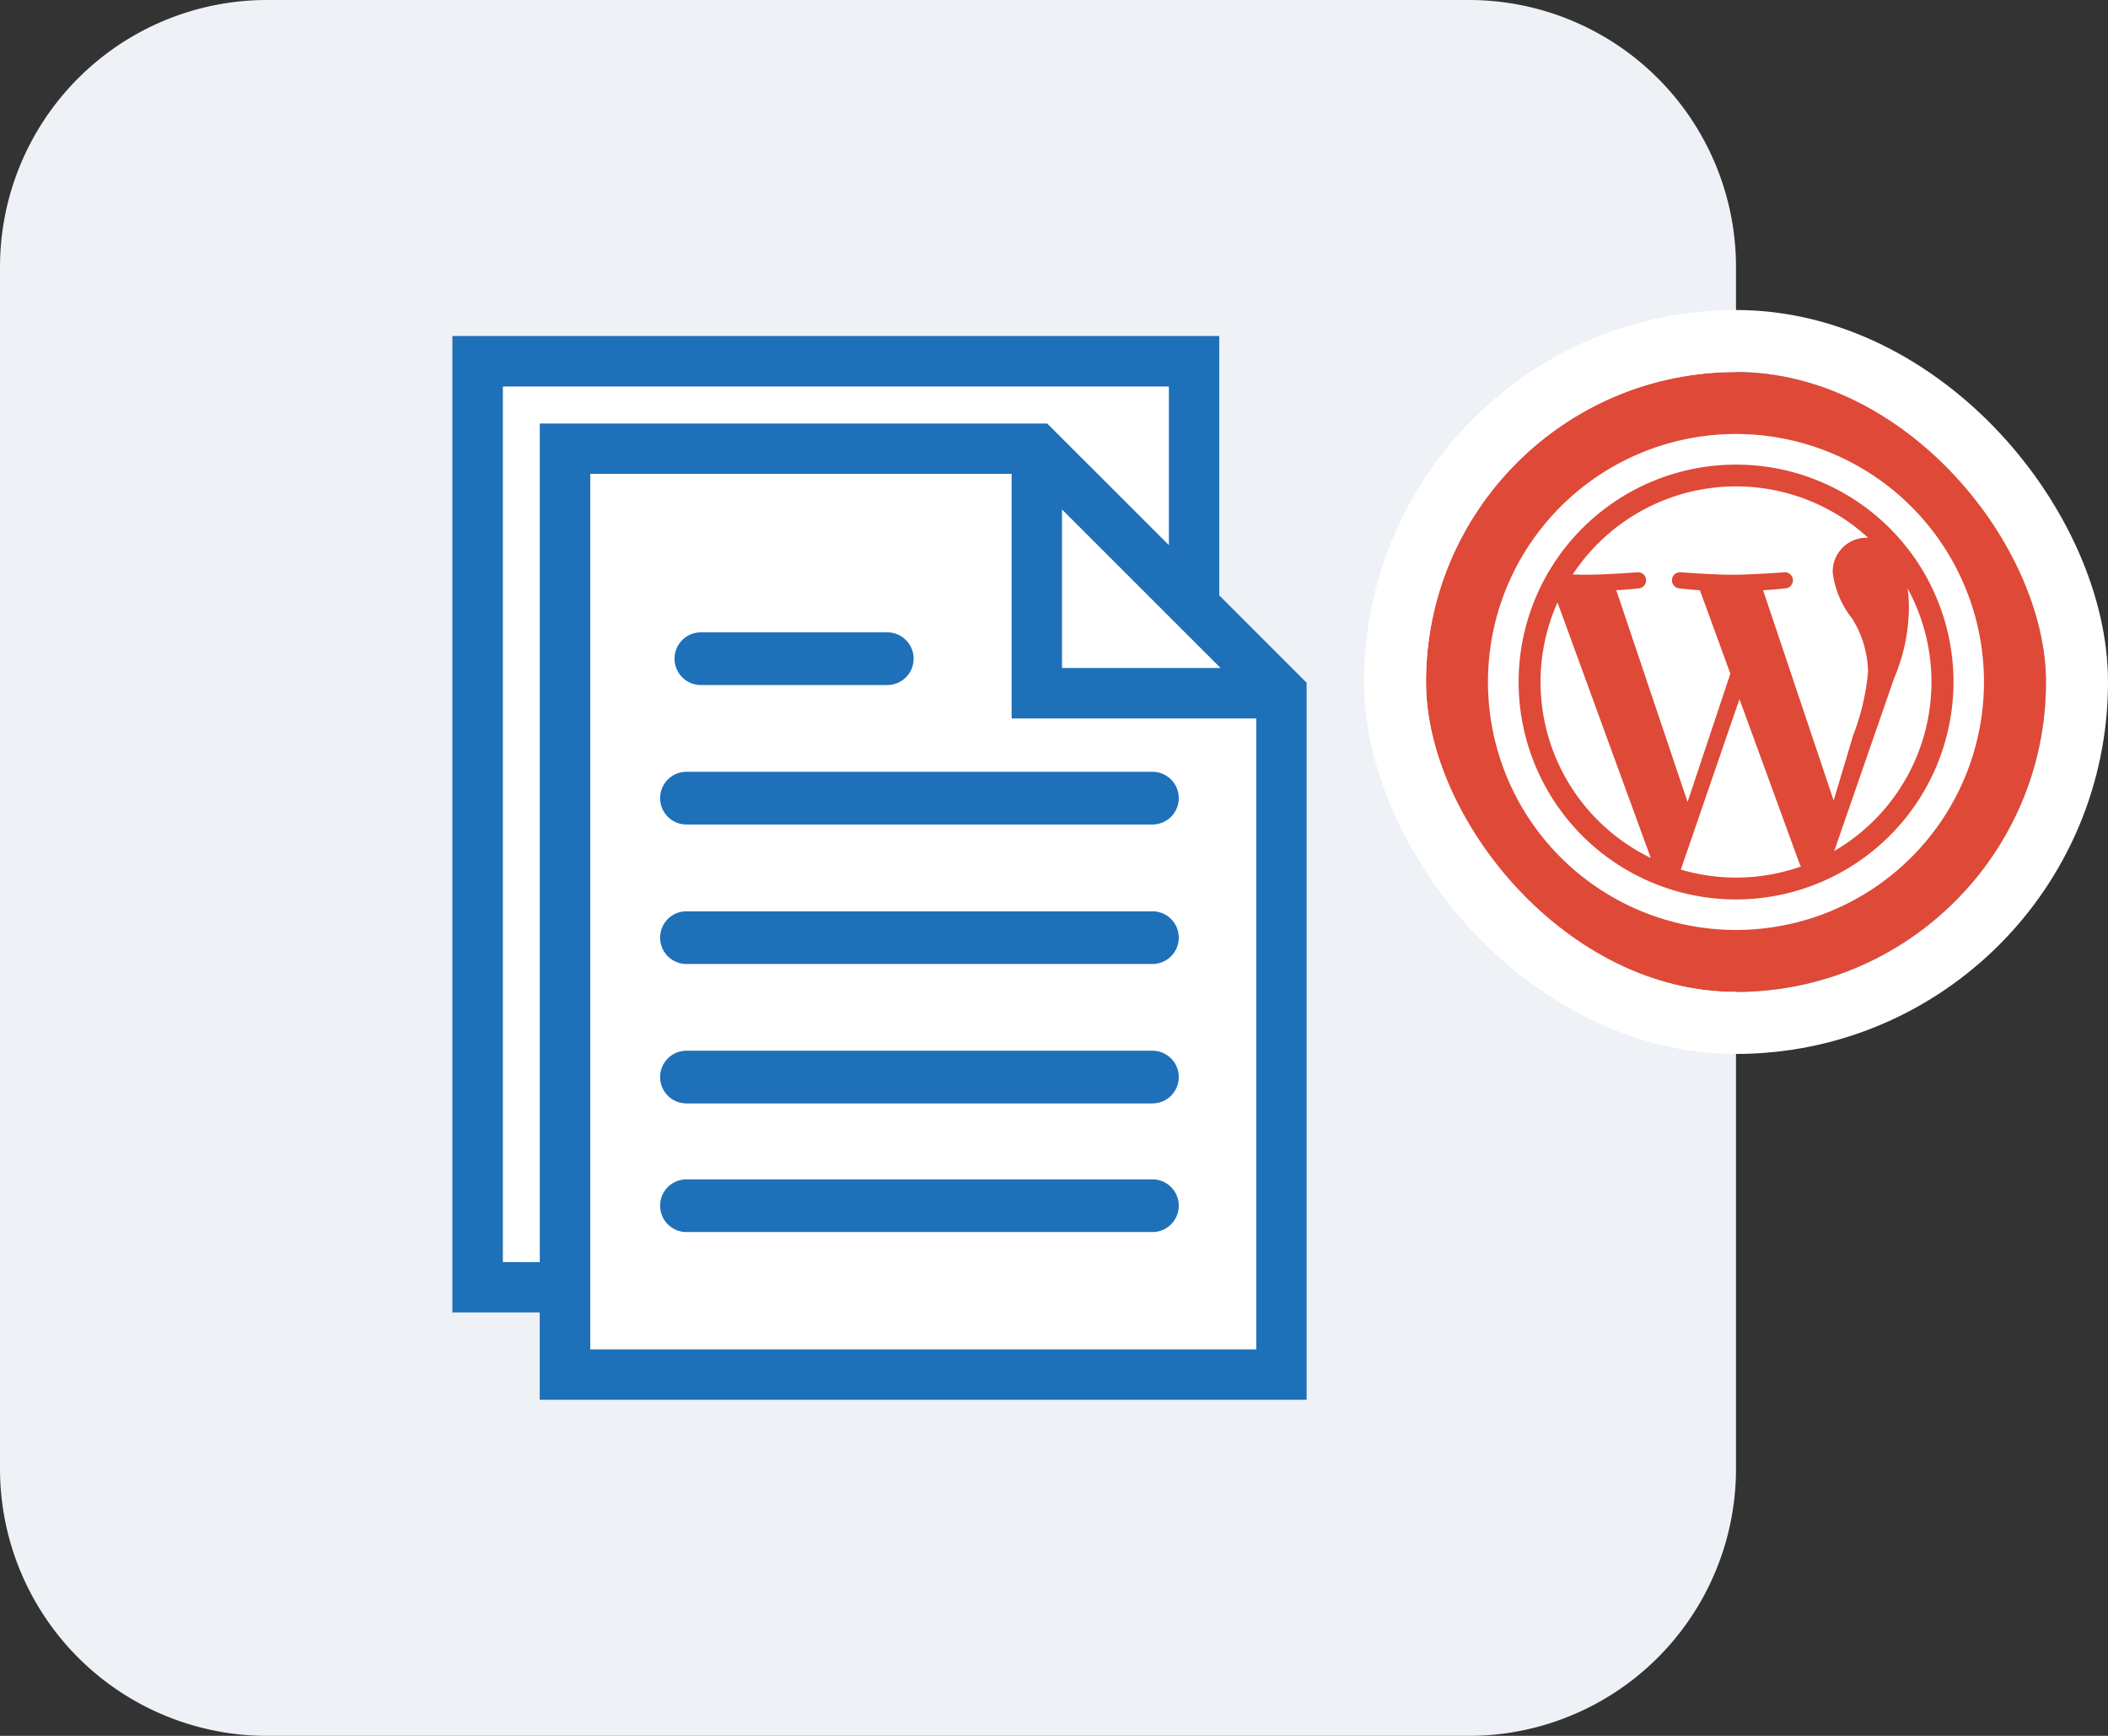 <svg xmlns="http://www.w3.org/2000/svg" width="68" height="56" viewBox="0 0 68 56">
  <rect x="0" y="0" width="68" height="56" fill="#333333" stroke="none"/>
  <g id="Group_1124" data-name="Group 1124" transform="translate(-1462 -1056.999)">
    <g id="Group_1122" data-name="Group 1122" transform="translate(1013 647.999)">
      <path id="Path_152" data-name="Path 152" d="M8.615,0H47.385A8.615,8.615,0,0,1,56,8.615V47.385A8.615,8.615,0,0,1,47.385,56H8.615A8.615,8.615,0,0,1,0,47.385V8.615A8.615,8.615,0,0,1,8.615,0Z" transform="translate(449 409)" fill="#eef1f5"/>
      <g id="Group_1" data-name="Group 1" transform="translate(463.843 420.09)">
        <path id="Path_52" data-name="Path 52" d="M322.667,125.857l-.055,29.494,3.108.273v2.78h22.952V136.76l-2.889-3.38v-7.523Z" transform="translate(-322.152 -125.213)" fill="#fff" stroke="#1e70b9" stroke-width="0.5"/>
        <path id="Path_1" data-name="Path 1" d="M348.031,145H333a.6.6,0,1,0,0,1.2h15.031a.6.6,0,0,0,0-1.2Zm0,0" transform="translate(-325.699 -130.941)" fill="#1e70b9" stroke="#1e70b9" stroke-width="0.5"/>
        <path id="Path_2" data-name="Path 2" d="M333,139.8h6.013a.6.6,0,1,0,0-1.2H333a.6.6,0,1,0,0,1.2Zm0,0" transform="translate(-325.234 -129.04)" fill="#1e70b9" stroke="#1e70b9" stroke-width="0.5"/>
        <path id="Path_3" data-name="Path 3" d="M348.031,151.4H333a.6.6,0,1,0,0,1.2h15.031a.6.6,0,0,0,0-1.2Zm0,0" transform="translate(-325.699 -132.841)" fill="#1e70b9" stroke="#1e70b9" stroke-width="0.5"/>
        <path id="Path_4" data-name="Path 4" d="M348.031,157.8H333a.6.6,0,1,0,0,1.2h15.031a.6.6,0,1,0,0-1.2Zm0,0" transform="translate(-325.699 -134.743)" fill="#1e70b9" stroke="#1e70b9" stroke-width="0.5"/>
        <path id="Path_5" data-name="Path 5" d="M348.031,164.2H333a.6.6,0,1,0,0,1.2h15.031a.6.6,0,0,0,0-1.2Zm0,0" transform="translate(-325.699 -136.993)" fill="#1e70b9" stroke="#1e70b9" stroke-width="0.5"/>
        <path id="Path_6" data-name="Path 6" d="M346.238,133.221V125H322v31h2.818v2.818h24.238V136.04Zm-5.073-3.479,5.968,5.967h-5.968Zm-18.036,25.132V126.129h21.984V132.1l-4.278-4.277H324.819v27.055Zm2.819,2.818V128.947H340.04v7.891h7.891v20.854Zm0,0" transform="translate(-322 -125)" fill="#1e70b9" stroke="#1e70b9" stroke-width="0.5"/>
      </g>
    </g>
    <g id="Group_1123" data-name="Group 1123" transform="translate(-2 3)">
      <g id="Rectangle_86" data-name="Rectangle 86" transform="translate(1510 1066)" fill="#df4937" stroke="#fff" stroke-width="2">
        <rect width="20" height="20" rx="10" stroke="none"/>
        <rect x="-1" y="-1" width="22" height="22" rx="11" fill="none"/>
      </g>
      <g id="wordpress-logo" transform="translate(1511.999 1068)" style="isolation: isolate">
        <g id="Group_187" data-name="Group 187" transform="translate(0.001)">
          <path id="Path_23" data-name="Path 23" d="M39.586,51.833l-1.892,5.5a6.307,6.307,0,0,0,3.876-.1.56.56,0,0,1-.045-.087Z" transform="translate(-31.474 -43.28)" fill="#fff"/>
          <path id="Path_24" data-name="Path 24" d="M10.272,35.5a6.307,6.307,0,0,0,3.555,5.676l-3.008-8.242A6.284,6.284,0,0,0,10.272,35.5Z" transform="translate(-8.577 -27.5)" fill="#fff"/>
          <path id="Path_25" data-name="Path 25" d="M26.087,16.26a3.324,3.324,0,0,0-.52-1.739,2.951,2.951,0,0,1-.619-1.479,1.092,1.092,0,0,1,1.059-1.119c.028,0,.054,0,.082,0a6.305,6.305,0,0,0-9.528,1.187c.148,0,.287.008.406.008.66,0,1.681-.08,1.681-.08a.26.26,0,0,1,.04.519s-.342.04-.722.06l2.3,6.831,1.38-4.139-.983-2.692c-.34-.02-.661-.06-.661-.06a.26.26,0,0,1,.04-.519s1.042.08,1.661.08c.66,0,1.681-.08,1.681-.08a.26.26,0,0,1,.04.519s-.342.04-.722.06L24.978,20.4l.629-2.1A7.624,7.624,0,0,0,26.087,16.26Z" transform="translate(-13.828 -8.577)" fill="#fff"/>
          <path id="Path_26" data-name="Path 26" d="M70.066,30.153a4.846,4.846,0,0,1,.043.649,5.947,5.947,0,0,1-.479,2.259L67.7,38.63a6.306,6.306,0,0,0,2.363-8.477Z" transform="translate(-56.531 -25.177)" fill="#fff"/>
          <path id="Path_27" data-name="Path 27" d="M8,0a8,8,0,1,0,8,8A8,8,0,0,0,8,0ZM8,15.016A7.014,7.014,0,1,1,15.017,8,7.022,7.022,0,0,1,8,15.016Z" transform="translate(-0.001)" fill="#fff"/>
        </g>
      </g>
    </g>
  </g>
</svg>
